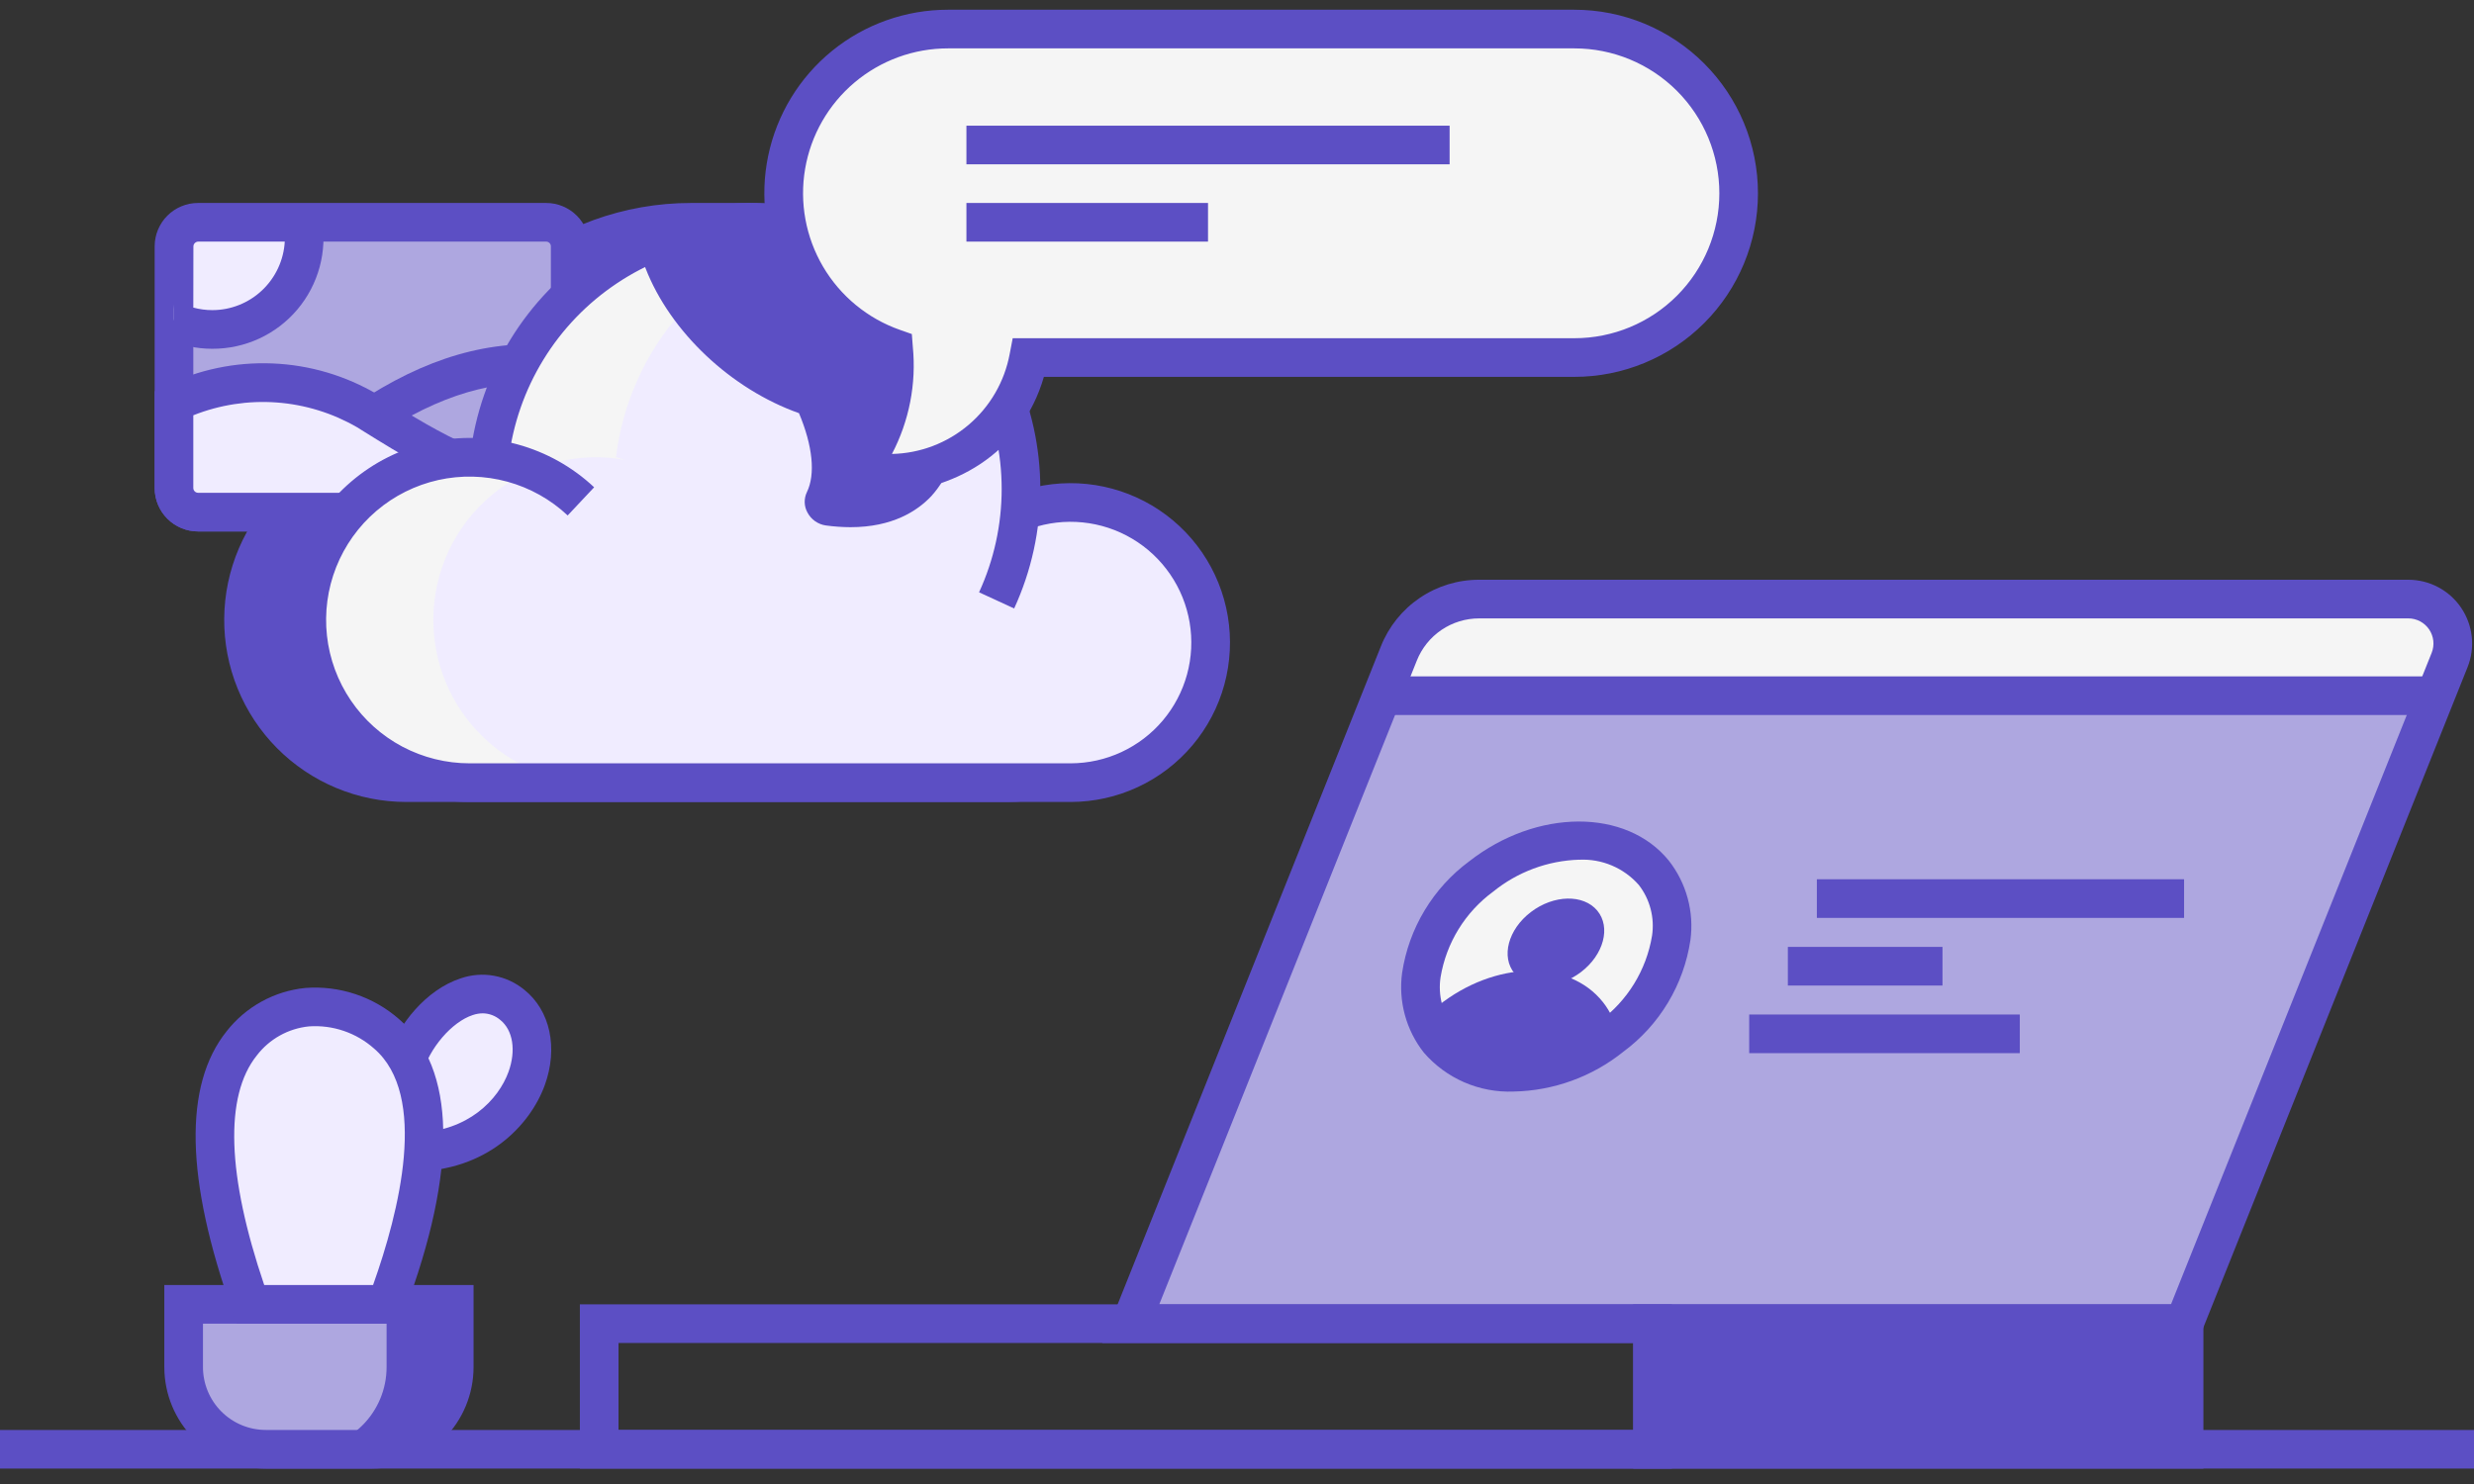 <svg width="150" height="90" viewBox="0 0 150 90" fill="none" xmlns="http://www.w3.org/2000/svg">
<rect x="0" y="0" width="150" height="90" fill="#333333" stroke="none"/>
<g clip-path="url(#clip0)">
<path d="M61.08 30.473C60.133 30.472 59.192 30.631 58.297 30.941L58.009 30.936C58.043 30.512 58.068 30.085 58.068 29.653C58.068 20.814 54.265 13.632 45.461 13.485C45.37 13.485 41.989 13.485 41.898 13.485C37.942 13.486 34.124 14.937 31.165 17.563C28.207 20.189 26.313 23.809 25.844 27.737L26.448 27.907C25.099 27.655 23.712 27.686 22.376 28C21.04 28.314 19.784 28.903 18.689 29.73C17.593 30.556 16.682 31.602 16.014 32.801C15.346 34 14.935 35.325 14.808 36.692C14.681 38.059 14.841 39.437 15.277 40.738C15.713 42.039 16.416 43.235 17.34 44.25C18.265 45.264 19.391 46.074 20.646 46.629C21.902 47.183 23.259 47.469 24.632 47.469H61.083C63.336 47.469 65.497 46.574 67.09 44.981C68.683 43.388 69.579 41.227 69.579 38.973C69.579 36.72 68.683 34.559 67.09 32.966C65.497 31.372 63.336 30.477 61.083 30.477L61.08 30.473Z" fill="#5C4FC4"/>
<path d="M61.081 48.637H24.63C23.172 48.637 21.729 48.348 20.383 47.786C19.038 47.225 17.817 46.404 16.791 45.368C15.764 44.332 14.954 43.104 14.405 41.753C13.856 40.403 13.58 38.957 13.594 37.499C13.607 36.041 13.908 34.601 14.481 33.26C15.054 31.92 15.887 30.706 16.931 29.689C17.976 28.672 19.212 27.872 20.567 27.335C21.922 26.799 23.371 26.536 24.828 26.562C25.553 22.563 27.658 18.945 30.777 16.34C33.897 13.736 37.832 12.309 41.896 12.309C41.988 12.309 45.389 12.309 45.481 12.309C54.047 12.451 59.181 18.864 59.237 29.477C60.56 29.221 61.921 29.245 63.234 29.546C64.547 29.847 65.782 30.419 66.861 31.226C67.94 32.032 68.838 33.055 69.499 34.229C70.159 35.403 70.567 36.702 70.696 38.043C70.825 39.384 70.672 40.737 70.248 42.015C69.823 43.294 69.136 44.469 68.231 45.467C67.326 46.464 66.222 47.261 64.991 47.807C63.759 48.353 62.427 48.636 61.081 48.637ZM24.63 28.904C22.324 28.904 20.112 29.82 18.482 31.45C16.851 33.081 15.935 35.292 15.935 37.598C15.935 39.904 16.851 42.116 18.482 43.746C20.112 45.377 22.324 46.293 24.63 46.293H61.081C62.144 46.291 63.195 46.058 64.16 45.609C65.124 45.16 65.98 44.507 66.666 43.694C67.352 42.88 67.853 41.928 68.134 40.902C68.415 39.875 68.469 38.8 68.292 37.751C68.115 36.702 67.711 35.704 67.11 34.827C66.508 33.949 65.722 33.213 64.807 32.67C63.892 32.127 62.87 31.79 61.812 31.683C60.753 31.575 59.684 31.699 58.678 32.046L58.481 32.115L56.743 32.08L56.84 30.842C56.875 30.384 56.892 30.006 56.892 29.651C56.892 16.288 48.882 14.71 45.438 14.655C45.279 14.655 41.984 14.655 41.894 14.655C38.224 14.653 34.681 15.998 31.936 18.434C29.191 20.87 27.435 24.228 27.001 27.872L26.518 27.813L26.225 29.056C25.699 28.956 25.165 28.906 24.63 28.904Z" fill="#5C4FC4"/>
<path d="M132.422 80.277H68.556L84.814 39.631C85.203 38.657 85.876 37.822 86.745 37.234C87.613 36.646 88.638 36.332 89.687 36.332H146.022C146.461 36.333 146.894 36.441 147.282 36.647C147.671 36.853 148.003 37.152 148.249 37.516C148.496 37.88 148.65 38.298 148.697 38.736C148.745 39.173 148.685 39.615 148.522 40.023L132.422 80.277Z" fill="#F5F5F5"/>
<path d="M83.79 42.191L68.556 80.277H132.422L147.656 42.191H83.79Z" fill="#AEA7E0"/>
<path d="M150 89.066H0H0.002H0V86.722H150V89.066Z" fill="#5C4FC4"/>
<path d="M101.368 89.066H35.158V79.105H101.368V89.066ZM37.501 86.722H99.024V81.449H37.501V86.722Z" fill="#5C4FC4"/>
<path d="M133.215 81.449H66.825L83.725 39.196C84.199 38.002 85.02 36.979 86.084 36.259C87.147 35.539 88.403 35.156 89.687 35.16H146.021C146.653 35.161 147.275 35.316 147.833 35.612C148.391 35.908 148.867 36.337 149.221 36.859C149.575 37.383 149.796 37.984 149.864 38.612C149.932 39.24 149.845 39.875 149.61 40.462L133.215 81.449ZM70.286 79.105H131.628L147.434 39.59C147.526 39.359 147.56 39.11 147.533 38.863C147.506 38.616 147.419 38.379 147.28 38.173C147.141 37.968 146.953 37.799 146.734 37.682C146.514 37.566 146.27 37.504 146.021 37.504H89.687C88.872 37.502 88.074 37.745 87.399 38.202C86.724 38.659 86.202 39.309 85.901 40.067L70.286 79.105Z" fill="#5C4FC4"/>
<path d="M100.196 87.894H132.422V80.277H100.196V87.894Z" fill="#5C4FC4"/>
<path d="M133.594 89.066H99.024V79.105H133.594V89.066ZM101.368 86.722H131.25V81.449H101.368V86.722Z" fill="#5C4FC4"/>
<path d="M33.116 13.481H12.004C11.2 13.481 10.549 14.133 10.549 14.936V29.603C10.549 30.407 11.2 31.059 12.004 31.059H33.116C33.92 31.059 34.572 30.407 34.572 29.603V14.936C34.572 14.133 33.92 13.481 33.116 13.481Z" fill="#AEA7E0"/>
<path d="M33.116 32.231H12.004C11.307 32.23 10.64 31.953 10.147 31.46C9.655 30.968 9.378 30.3 9.377 29.603V14.936C9.378 14.24 9.655 13.572 10.147 13.08C10.64 12.587 11.307 12.31 12.004 12.309H33.116C33.813 12.31 34.48 12.587 34.973 13.08C35.466 13.572 35.743 14.24 35.744 14.936V29.603C35.743 30.3 35.466 30.968 34.973 31.46C34.48 31.953 33.813 32.23 33.116 32.231ZM12.004 14.653C11.929 14.653 11.857 14.683 11.804 14.736C11.751 14.789 11.721 14.861 11.72 14.936V29.603C11.721 29.678 11.751 29.75 11.804 29.804C11.857 29.857 11.929 29.887 12.004 29.887H33.116C33.191 29.887 33.263 29.857 33.316 29.804C33.37 29.75 33.4 29.678 33.4 29.603V14.936C33.4 14.861 33.37 14.789 33.316 14.736C33.263 14.683 33.191 14.653 33.116 14.653H12.004Z" fill="#5C4FC4"/>
<path d="M12.013 13.481C11.625 13.481 11.252 13.635 10.978 13.91C10.703 14.185 10.549 14.557 10.549 14.946V19.435C10.557 19.449 10.56 19.46 10.549 19.466C11.468 19.895 12.487 20.063 13.495 19.953C14.504 19.843 15.463 19.459 16.268 18.841C17.073 18.224 17.693 17.398 18.061 16.453C18.43 15.508 18.532 14.48 18.357 13.481H12.013Z" fill="#F0ECFF"/>
<path d="M12.87 21.152C11.899 21.153 10.939 20.942 10.057 20.534L10.549 19.34V18.754L9.963 15.239C9.936 14.924 9.978 14.608 10.086 14.311C10.195 14.015 10.367 13.745 10.59 13.522C10.813 13.299 11.082 13.127 11.379 13.019C11.675 12.911 11.992 12.868 12.306 12.895H19.337L19.513 13.286C19.682 14.253 19.636 15.246 19.38 16.193C19.123 17.141 18.662 18.02 18.029 18.77C17.395 19.52 16.605 20.122 15.714 20.534C14.823 20.945 13.852 21.156 12.871 21.152H12.87ZM11.72 18.654C12.095 18.756 12.482 18.808 12.87 18.808C13.995 18.808 15.076 18.377 15.893 17.604C16.71 16.831 17.201 15.776 17.265 14.653H12.019C11.942 14.654 11.868 14.685 11.813 14.74C11.758 14.794 11.727 14.868 11.726 14.946L11.72 18.654Z" fill="#5C4FC4"/>
<path d="M34.572 29.594V29.008C34.481 29.013 34.392 29.016 34.3 29.023C30.29 30.072 25.566 26.969 22.275 24.925C20.511 23.886 18.517 23.299 16.472 23.215C14.426 23.131 12.392 23.554 10.549 24.445V29.594C10.549 29.981 10.702 30.353 10.975 30.628C11.249 30.902 11.62 31.057 12.007 31.059H33.113C33.501 31.057 33.872 30.902 34.145 30.628C34.418 30.353 34.572 29.981 34.572 29.594Z" fill="#F0ECFF"/>
<path d="M33.113 32.23H12.007C11.309 32.229 10.64 31.95 10.147 31.456C9.654 30.962 9.377 30.292 9.377 29.594V23.734L10.005 23.406C12.029 22.419 14.265 21.95 16.514 22.041C18.763 22.131 20.955 22.779 22.892 23.924L23.328 24.195C26.42 26.122 30.652 28.759 34.003 27.886L34.206 27.852C34.28 27.846 34.353 27.842 34.425 27.838L35.744 27.765V29.594C35.744 30.292 35.467 30.962 34.974 31.456C34.48 31.95 33.812 32.229 33.113 32.23ZM11.72 25.186V29.594C11.72 29.67 11.75 29.744 11.804 29.799C11.857 29.853 11.93 29.885 12.007 29.887H29.392C26.738 29.082 24.177 27.484 22.087 26.185L21.657 25.916C20.164 25.051 18.494 24.536 16.773 24.409C15.051 24.283 13.324 24.549 11.72 25.186Z" fill="#5C4FC4"/>
<path d="M23.606 25.986L22.364 23.998C26.55 21.382 30.456 20.442 34.661 21.043L34.331 23.363C30.704 22.847 27.297 23.679 23.606 25.986Z" fill="#5C4FC4"/>
<path d="M64.917 30.473C63.97 30.473 63.029 30.631 62.134 30.942L61.846 30.936C61.88 30.512 61.905 30.086 61.905 29.653C61.898 25.535 60.321 21.574 57.495 18.579C54.668 15.584 50.805 13.78 46.694 13.535C42.583 13.29 38.533 14.623 35.371 17.262C32.209 19.901 30.173 23.646 29.678 27.735L30.283 27.905C28.933 27.651 27.546 27.681 26.208 27.993C24.871 28.306 23.613 28.895 22.516 29.721C21.419 30.548 20.507 31.595 19.838 32.794C19.169 33.994 18.758 35.32 18.631 36.687C18.504 38.055 18.664 39.434 19.101 40.736C19.537 42.039 20.241 43.235 21.167 44.25C22.093 45.264 23.221 46.074 24.477 46.628C25.735 47.182 27.093 47.467 28.467 47.465H64.917C67.17 47.465 69.331 46.57 70.925 44.977C72.518 43.383 73.413 41.222 73.413 38.969C73.413 36.716 72.518 34.555 70.925 32.961C69.331 31.368 67.17 30.473 64.917 30.473Z" fill="#F0ECFF"/>
<path d="M26.274 37.598C26.273 36.149 26.591 34.717 27.206 33.404C27.822 32.091 28.719 30.93 29.835 30.005C30.95 29.079 32.256 28.41 33.66 28.047C35.063 27.684 36.53 27.634 37.954 27.903L37.35 27.733C37.741 24.464 39.121 21.393 41.303 18.929C43.486 16.465 46.368 14.725 49.565 13.942C47.343 13.4 45.031 13.336 42.782 13.753C40.533 14.17 38.398 15.06 36.518 16.363C34.639 17.667 33.057 19.354 31.877 21.314C30.698 23.274 29.947 25.461 29.676 27.733L30.28 27.903C28.931 27.65 27.544 27.682 26.208 27.996C24.872 28.309 23.616 28.899 22.52 29.726C21.425 30.552 20.514 31.599 19.846 32.798C19.177 33.997 18.767 35.322 18.64 36.689C18.514 38.056 18.674 39.434 19.11 40.735C19.546 42.037 20.249 43.233 21.174 44.247C22.099 45.261 23.225 46.071 24.481 46.625C25.737 47.179 27.094 47.465 28.467 47.465H36.143C34.847 47.465 33.564 47.21 32.366 46.714C31.169 46.219 30.081 45.492 29.165 44.576C28.248 43.66 27.521 42.572 27.026 41.375C26.53 40.177 26.274 38.894 26.274 37.598Z" fill="#F5F5F5"/>
<path d="M64.917 48.637H28.467C26.666 48.637 24.893 48.197 23.301 47.354C21.71 46.512 20.349 45.293 19.336 43.803C18.324 42.314 17.692 40.6 17.494 38.81C17.296 37.02 17.54 35.209 18.202 33.535C18.865 31.861 19.927 30.374 21.297 29.205C22.666 28.035 24.301 27.219 26.058 26.826C27.815 26.433 29.642 26.476 31.379 26.951C33.116 27.427 34.71 28.32 36.023 29.552L34.418 31.26C33.384 30.289 32.128 29.586 30.76 29.212C29.392 28.838 27.953 28.804 26.569 29.113C25.185 29.423 23.898 30.066 22.819 30.987C21.741 31.909 20.904 33.08 20.382 34.398C19.86 35.717 19.669 37.144 19.824 38.553C19.98 39.963 20.478 41.313 21.276 42.486C22.073 43.659 23.145 44.619 24.398 45.283C25.652 45.946 27.049 46.293 28.467 46.293H64.917C65.981 46.291 67.032 46.058 67.996 45.609C68.961 45.16 69.816 44.507 70.503 43.694C71.189 42.88 71.69 41.928 71.971 40.902C72.251 39.875 72.305 38.8 72.128 37.751C71.951 36.702 71.548 35.704 70.946 34.827C70.344 33.949 69.559 33.213 68.644 32.67C67.729 32.127 66.707 31.79 65.648 31.683C64.59 31.575 63.52 31.699 62.515 32.046L61.748 29.832C63.076 29.373 64.488 29.209 65.885 29.351C67.283 29.493 68.633 29.938 69.841 30.654C71.049 31.371 72.086 32.343 72.881 33.501C73.675 34.66 74.208 35.977 74.441 37.362C74.675 38.748 74.603 40.167 74.233 41.522C73.862 42.877 73.2 44.135 72.293 45.208C71.387 46.281 70.257 47.144 68.983 47.736C67.71 48.328 66.322 48.635 64.917 48.637Z" fill="#5C4FC4"/>
<path d="M61.489 36.902L59.361 35.921C60.266 33.953 60.734 31.811 60.732 29.645C60.73 27.479 60.26 25.338 59.352 23.371C58.444 21.404 57.12 19.657 55.473 18.25C53.825 16.843 51.893 15.809 49.808 15.221C47.723 14.632 45.535 14.502 43.395 14.84C41.255 15.178 39.213 15.975 37.411 17.177C35.608 18.379 34.087 19.957 32.953 21.803C31.819 23.649 31.098 25.718 30.839 27.869L28.512 27.595C28.809 25.107 29.642 22.713 30.954 20.579C32.265 18.444 34.023 16.618 36.108 15.228C38.192 13.838 40.552 12.915 43.027 12.525C45.502 12.134 48.032 12.284 50.443 12.965C52.854 13.645 55.089 14.84 56.995 16.467C58.9 18.094 60.43 20.114 61.48 22.389C62.529 24.664 63.074 27.139 63.076 29.645C63.077 32.15 62.536 34.626 61.489 36.902Z" fill="#5C4FC4"/>
<path d="M45.732 13.651C43.73 13.649 41.745 14.019 39.879 14.744C39.975 15.117 40.093 15.484 40.23 15.843C41.716 19.666 45.425 22.908 49.304 24.109C50.43 26.546 50.727 28.818 49.974 30.361C49.915 30.485 50.054 30.682 50.227 30.705C55.318 31.39 57.413 28.18 56.713 24.611H60.317C60.4 24.611 60.483 24.591 60.556 24.551C60.63 24.512 60.693 24.455 60.739 24.385C60.785 24.316 60.814 24.236 60.822 24.152C60.83 24.069 60.818 23.985 60.785 23.908C59.597 20.884 57.526 18.288 54.84 16.459C52.155 14.629 48.981 13.65 45.732 13.651Z" fill="#5C4FC4"/>
<path d="M51.568 31.972C51.067 31.97 50.567 31.935 50.07 31.867C49.836 31.834 49.613 31.745 49.419 31.609C49.226 31.473 49.067 31.293 48.957 31.083C48.853 30.895 48.795 30.684 48.789 30.468C48.784 30.253 48.83 30.039 48.923 29.845C49.451 28.763 49.275 27.036 48.443 25.057C44.338 23.605 40.641 20.132 39.14 16.268C38.986 15.866 38.855 15.455 38.748 15.038L38.482 14.026L39.457 13.648C43.735 11.991 48.496 12.096 52.697 13.939C56.898 15.782 60.198 19.214 61.876 23.484C61.977 23.739 62.015 24.015 61.985 24.287C61.956 24.56 61.86 24.821 61.706 25.048C61.552 25.274 61.346 25.46 61.103 25.589C60.861 25.718 60.592 25.785 60.318 25.785H58.015C58.084 27.367 57.528 28.913 56.467 30.088C55.616 30.991 54.108 31.972 51.568 31.972ZM51.031 30.869V30.875V30.869ZM51.441 29.626C52.043 29.678 52.65 29.602 53.221 29.405C53.793 29.208 54.317 28.893 54.759 28.481C55.173 27.982 55.461 27.391 55.601 26.757C55.74 26.124 55.727 25.467 55.563 24.84L55.289 23.442H59.307C57.77 20.177 55.108 17.575 51.81 16.112C48.512 14.649 44.797 14.422 41.345 15.473C42.117 17.243 43.257 18.828 44.689 20.124C46.121 21.42 47.812 22.396 49.65 22.988L50.149 23.142L50.367 23.616C51.408 25.869 51.773 27.949 51.441 29.626H51.441Z" fill="#5C4FC4"/>
<path d="M95.454 1.762H57.478C54.836 1.762 52.303 2.812 50.435 4.68C48.567 6.548 47.517 9.081 47.517 11.723C47.519 13.784 48.16 15.794 49.352 17.476C50.544 19.157 52.229 20.427 54.173 21.111C54.377 23.878 53.711 26.46 52.175 28.212C52.146 28.243 52.126 28.281 52.117 28.323C52.109 28.364 52.111 28.407 52.125 28.448C52.139 28.488 52.163 28.523 52.196 28.55C52.228 28.578 52.268 28.596 52.31 28.602C54.559 29.001 56.874 28.499 58.756 27.204C60.638 25.91 61.935 23.927 62.367 21.684H95.454C98.095 21.684 100.629 20.634 102.497 18.766C104.365 16.898 105.414 14.365 105.414 11.723C105.414 9.081 104.365 6.548 102.497 4.68C100.629 2.812 98.095 1.762 95.454 1.762Z" fill="#F5F5F5"/>
<path d="M53.607 29.865C53.117 29.865 52.627 29.831 52.142 29.763C51.891 29.726 51.654 29.622 51.457 29.462C51.26 29.302 51.11 29.092 51.023 28.853C50.936 28.615 50.915 28.357 50.963 28.108C51.01 27.859 51.124 27.627 51.293 27.437C52.522 25.87 53.141 23.91 53.033 21.922C50.687 20.902 48.764 19.105 47.587 16.832C46.411 14.56 46.054 11.952 46.576 9.447C47.098 6.943 48.467 4.694 50.453 3.081C52.438 1.468 54.92 0.588 57.478 0.59H95.453C98.406 0.59 101.238 1.763 103.325 3.851C105.413 5.939 106.586 8.77 106.586 11.723C106.586 14.676 105.413 17.507 103.325 19.595C101.238 21.683 98.406 22.856 95.453 22.856H63.291C61.926 27.582 57.638 29.865 53.607 29.865ZM53.06 28.98L53.056 28.985L53.06 28.98ZM57.478 2.934C55.404 2.933 53.397 3.666 51.811 5.003C50.225 6.34 49.164 8.195 48.815 10.239C48.466 12.283 48.851 14.385 49.903 16.173C50.955 17.96 52.606 19.318 54.562 20.005L55.285 20.259L55.344 21.025C55.566 23.27 55.126 25.532 54.079 27.531C55.785 27.495 57.427 26.871 58.727 25.765C60.028 24.66 60.907 23.14 61.219 21.462L61.401 20.512H95.456C97.787 20.512 100.022 19.586 101.671 17.938C103.319 16.29 104.245 14.054 104.245 11.723C104.245 9.392 103.319 7.157 101.671 5.508C100.022 3.86 97.787 2.934 95.456 2.934H57.478Z" fill="#5C4FC4"/>
<path d="M87.891 7.622H58.595V9.965H87.891V7.622Z" fill="#5C4FC4"/>
<path d="M73.243 12.309H58.595V14.653H73.243V12.309Z" fill="#5C4FC4"/>
<path d="M24.47 64.821C25.197 62.113 28.468 58.87 31.056 60.941C33.986 63.285 31.392 70.016 24.778 69.873C21.514 67.243 22.572 65.77 24.47 64.821Z" fill="#F0ECFF"/>
<path d="M24.992 71.047C24.913 71.047 24.834 71.047 24.753 71.047L24.354 71.038L24.043 70.788C22.203 69.306 21.378 67.937 21.524 66.605C21.633 65.591 22.297 64.723 23.497 64.019C24.169 62.129 25.816 60.029 27.929 59.335C28.578 59.11 29.274 59.055 29.951 59.177C30.627 59.298 31.261 59.592 31.791 60.029C33.362 61.286 33.849 63.556 33.03 65.812C32.143 68.245 29.513 71.047 24.992 71.047ZM29.27 61.455C29.062 61.457 28.856 61.493 28.66 61.561C27.391 61.977 26.023 63.575 25.605 65.125L25.468 65.633L24.999 65.868C24.314 66.211 23.886 66.579 23.857 66.852C23.846 66.962 23.863 67.542 25.205 68.7C28.387 68.617 30.218 66.689 30.83 65.008C31.299 63.713 31.104 62.475 30.33 61.855C30.034 61.601 29.657 61.459 29.267 61.455H29.27Z" fill="#5C4FC4"/>
<path d="M11.133 79.105H27.539V82.913C27.539 84.234 27.014 85.501 26.08 86.435C25.146 87.369 23.879 87.894 22.558 87.894H16.113C14.792 87.894 13.525 87.369 12.591 86.435C11.657 85.501 11.133 84.234 11.133 82.913V79.105Z" fill="#AEA7E0"/>
<path d="M23.439 79.105V82.913C23.439 84.234 22.914 85.501 21.98 86.435C21.046 87.369 19.779 87.894 18.459 87.894H23.146C24.467 87.894 25.734 87.369 26.668 86.435C27.602 85.501 28.126 84.234 28.126 82.913V79.105H23.439Z" fill="#5C4FC4"/>
<path d="M22.56 89.066H16.115C14.484 89.064 12.92 88.416 11.766 87.262C10.613 86.109 9.964 84.545 9.963 82.913V77.933H28.712V82.913C28.711 84.545 28.062 86.109 26.909 87.262C25.756 88.416 24.191 89.064 22.56 89.066ZM12.306 80.277V82.913C12.307 83.923 12.709 84.892 13.423 85.606C14.137 86.32 15.105 86.721 16.115 86.722H22.56C23.57 86.721 24.538 86.32 25.252 85.606C25.966 84.892 26.368 83.923 26.369 82.913V80.277H12.306Z" fill="#5C4FC4"/>
<path d="M15.187 79.105C12.892 72.66 12.013 66.584 14.65 63.285C16.994 60.355 20.845 60.472 23.439 62.699C27.541 66.214 25.197 74.417 23.439 79.105H15.187Z" fill="#F0ECFF"/>
<path d="M24.251 80.277H14.361L14.083 79.498C11.242 71.517 11.124 65.816 13.732 62.553C14.309 61.813 15.03 61.198 15.851 60.745C16.673 60.291 17.578 60.01 18.511 59.916C19.538 59.837 20.57 59.965 21.546 60.29C22.523 60.615 23.425 61.133 24.199 61.811C27.652 64.771 27.768 70.893 24.533 79.519L24.251 80.277ZM16.02 77.933H22.619C24.201 73.492 25.988 66.428 22.677 63.589C22.142 63.114 21.518 62.751 20.841 62.521C20.164 62.29 19.448 62.197 18.735 62.247C18.113 62.309 17.511 62.498 16.966 62.803C16.421 63.107 15.944 63.52 15.566 64.016C13.601 66.472 13.76 71.274 16.02 77.933Z" fill="#5C4FC4"/>
<path d="M100.266 52.928C102.444 55.61 101.293 60.061 97.695 62.869C94.096 65.677 89.413 65.778 87.235 63.096C85.057 60.413 86.209 55.963 89.807 53.154C93.405 50.346 98.087 50.245 100.266 52.928Z" fill="#F5F5F5"/>
<path d="M96.843 55.226C97.68 56.232 97.237 57.902 95.853 58.955C94.47 60.007 92.668 60.045 91.831 59.039C90.993 58.034 91.436 56.364 92.82 55.311C94.204 54.258 96.005 54.221 96.843 55.226Z" fill="#5C4FC4"/>
<path d="M97.822 63.047C97.924 62.966 98.016 62.879 98.115 62.795C97.968 62.057 97.65 61.364 97.185 60.773C95.105 58.159 90.633 58.258 87.197 60.993C86.962 61.181 86.737 61.378 86.523 61.579C86.702 62.196 86.999 62.772 87.399 63.275C89.568 66.004 94.235 65.901 97.822 63.047Z" fill="#5C4FC4"/>
<path d="M91.77 66.199C90.743 66.239 89.72 66.047 88.778 65.638C87.835 65.228 86.997 64.612 86.325 63.834C85.794 63.158 85.404 62.383 85.178 61.553C84.952 60.724 84.895 59.858 85.01 59.006C85.211 57.664 85.674 56.375 86.374 55.212C87.073 54.05 87.995 53.036 89.086 52.231C93.178 49.038 98.601 49.018 101.176 52.188C101.707 52.864 102.097 53.64 102.323 54.469C102.549 55.299 102.606 56.165 102.491 57.017C102.29 58.359 101.827 59.648 101.128 60.81C100.429 61.973 99.507 62.986 98.415 63.792C96.526 65.305 94.19 66.152 91.77 66.199ZM95.745 52.137C93.842 52.195 92.01 52.876 90.531 54.076C88.831 55.324 87.687 57.187 87.342 59.268C87.26 59.81 87.289 60.363 87.428 60.893C87.566 61.424 87.811 61.921 88.147 62.354C89.922 64.54 93.883 64.355 96.976 61.944C98.675 60.695 99.82 58.832 100.164 56.752C100.246 56.209 100.217 55.656 100.078 55.126C99.94 54.595 99.695 54.099 99.359 53.666C98.91 53.156 98.351 52.754 97.725 52.489C97.099 52.225 96.422 52.106 95.743 52.14L95.745 52.137Z" fill="#5C4FC4"/>
<path d="M147.656 41.02H83.79V43.363H147.656V41.02Z" fill="#5C4FC4"/>
<path d="M132.422 53.324H110.157V55.668H132.422V53.324Z" fill="#5C4FC4"/>
<path d="M117.774 57.426H108.399V59.77H117.774V57.426Z" fill="#5C4FC4"/>
<path d="M122.461 61.527H106.055V63.871H122.461V61.527Z" fill="#5C4FC4"/>
</g>
<defs>
<clipPath id="clip0">
<rect width="150" height="88.475" fill="white" transform="translate(0 0.59)"/>
</clipPath>
</defs>
</svg>
